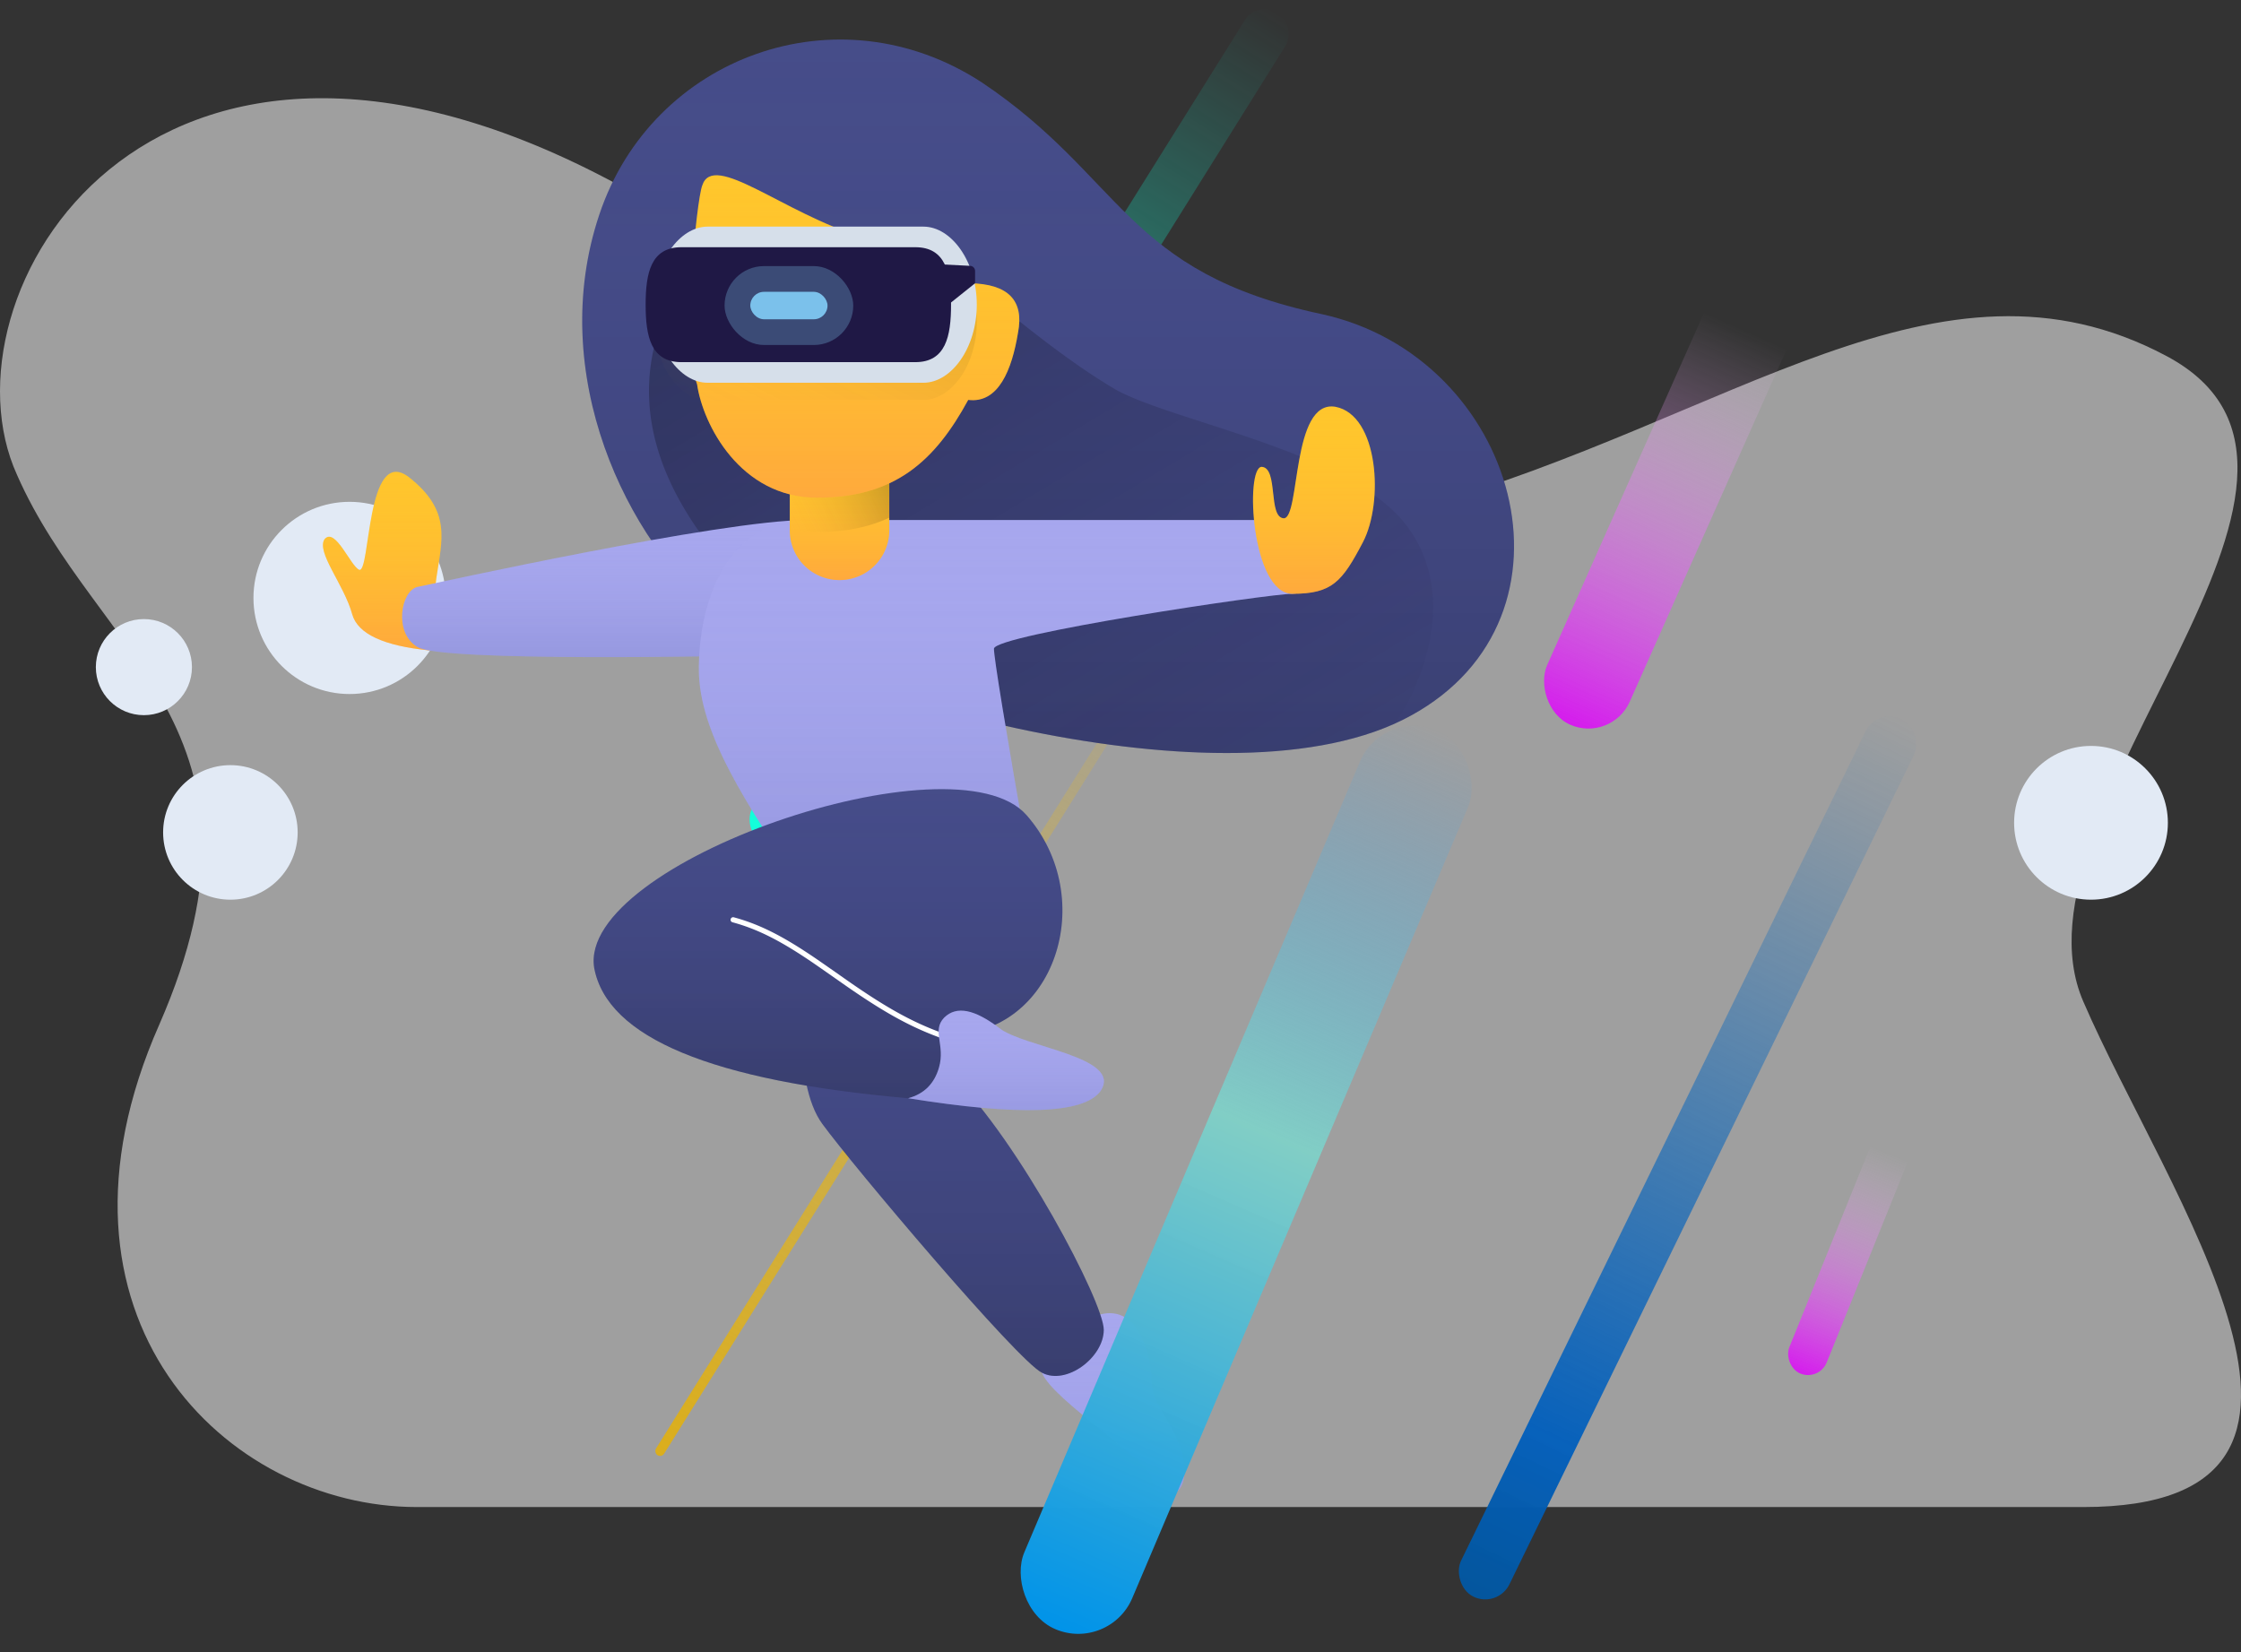 <svg xmlns="http://www.w3.org/2000/svg" xmlns:xlink="http://www.w3.org/1999/xlink" width="1165.906" height="859.548" viewBox="0 0 1165.906 859.548">
  <rect x="0" y="0" width="1165.906" height="859.548" fill="#333333" stroke="none"/>
  <defs>
    <linearGradient id="linear-gradient" x1="0.5" x2="0.5" y2="1" gradientUnits="objectBoundingBox">
      <stop offset="0" stop-color="#066abf" stop-opacity="0"/>
      <stop offset="0.818" stop-color="#025fbc" stop-opacity="0.965"/>
      <stop offset="1" stop-color="#04569d"/>
    </linearGradient>
    <linearGradient id="linear-gradient-2" x1="0.5" x2="0.5" y2="1" gradientUnits="objectBoundingBox">
      <stop offset="0" stop-color="#cc1ebf" stop-opacity="0"/>
      <stop offset="0.246" stop-color="#f5c7fb" stop-opacity="0"/>
      <stop offset="1" stop-color="#d51ded"/>
    </linearGradient>
    <linearGradient id="linear-gradient-3" x1="0.5" x2="0.5" y2="1" gradientUnits="objectBoundingBox">
      <stop offset="0" stop-color="#00ff31" stop-opacity="0"/>
      <stop offset="0.246" stop-color="#f5c7fb" stop-opacity="0"/>
      <stop offset="1" stop-color="#d51ded"/>
    </linearGradient>
    <linearGradient id="linear-gradient-4" x1="0.5" x2="0.5" y2="1" gradientUnits="objectBoundingBox">
      <stop offset="0" stop-color="#12ffdb" stop-opacity="0"/>
      <stop offset="1" stop-color="#12ffdb"/>
    </linearGradient>
    <linearGradient id="linear-gradient-5" x1="0.5" x2="0.5" y2="1" gradientUnits="objectBoundingBox">
      <stop offset="0" stop-color="#ffc400" stop-opacity="0"/>
      <stop offset="1" stop-color="#dbae1c"/>
    </linearGradient>
    <linearGradient id="linear-gradient-6" x1="0.5" x2="0.5" y2="1" gradientUnits="objectBoundingBox">
      <stop offset="0" stop-color="#403f9f" stop-opacity="0"/>
      <stop offset="1" stop-opacity="0.2"/>
    </linearGradient>
    <linearGradient id="linear-gradient-7" x2="1" y2="1" gradientUnits="objectBoundingBox">
      <stop offset="0" stop-opacity="0.302"/>
      <stop offset="1" stop-color="#1f1845" stop-opacity="0"/>
    </linearGradient>
    <linearGradient id="linear-gradient-8" x1="0.5" x2="0.5" y2="1" gradientUnits="objectBoundingBox">
      <stop offset="0" stop-color="#ffc62c" stop-opacity="0"/>
      <stop offset="1" stop-color="#ff6663" stop-opacity="0.302"/>
    </linearGradient>
    <linearGradient id="linear-gradient-9" x1="0.5" x2="0.5" y2="1" gradientUnits="objectBoundingBox">
      <stop offset="0" stop-color="#a7a7ee" stop-opacity="0"/>
      <stop offset="1" stop-color="#4c55a0" stop-opacity="0.2"/>
    </linearGradient>
    <linearGradient id="linear-gradient-14" x1="1" y1="0.5" x2="0" y2="1" gradientUnits="objectBoundingBox">
      <stop offset="0" stop-opacity="0.2"/>
      <stop offset="1" stop-color="#ffc42c" stop-opacity="0"/>
    </linearGradient>
    <linearGradient id="linear-gradient-17" x1="1" x2="0" y2="1" gradientUnits="objectBoundingBox">
      <stop offset="0" stop-opacity="0.149"/>
      <stop offset="1" stop-color="#ffc42c" stop-opacity="0"/>
    </linearGradient>
    <linearGradient id="linear-gradient-20" x1="0.5" x2="0.5" y2="1" gradientUnits="objectBoundingBox">
      <stop offset="0" stop-color="#479de6" stop-opacity="0"/>
      <stop offset="0.448" stop-color="#80d0c7" stop-opacity="0.961"/>
      <stop offset="1" stop-color="#0093e9"/>
    </linearGradient>
  </defs>
  <g id="Groupe_108" data-name="Groupe 108" transform="translate(-888 -140.903)">
    <g id="Spot_01" data-name="Spot 01" transform="translate(887.863 191.993)">
      <g id="Backgrounds" transform="translate(-3405 -3785)">
        <g id="Spot-01" transform="translate(3405 3785)">
          <path id="Details" d="M217,733c-98.941,0-201.395-98.421-134-251C149.8,329.288,50.19,289.692,9,196-33.29,103.124,76.847-83.389,316,42,554.413,167.259,576.551,258.215,739,213c161.868-45.741,270.1-141.589,388-79,117.951,62.408-86.147,236.533-43,336,42.858,99.455,160.951,263,0,263Z" fill="rgba(255,255,255,0.53)" fill-rule="evenodd"/>
          <circle id="Details-2" data-name="Details" cx="40" cy="40" r="40" transform="translate(1048 337)" fill="#e2eaf5"/>
          <circle id="Details-3" data-name="Details" cx="50" cy="50" r="50" transform="translate(132 210)" fill="#e2eaf5"/>
          <circle id="Details-4" data-name="Details" cx="35" cy="35" r="35" transform="translate(85 347)" fill="#e2eaf5"/>
          <circle id="Details-5" data-name="Details" cx="25" cy="25" r="25" transform="translate(50 271)" fill="#e2eaf5"/>
        </g>
      </g>
    </g>
    <rect id="Rectangle_21" data-name="Rectangle 21" width="28" height="508" rx="14" transform="translate(1864.692 508.898) rotate(26)" fill="url(#linear-gradient)"/>
    <rect id="Rectangle_24" data-name="Rectangle 24" width="47" height="298" rx="23.5" transform="translate(1804.588 236.129) rotate(24)" fill="url(#linear-gradient-2)"/>
    <rect id="Rectangle_26" data-name="Rectangle 26" width="21" height="164" rx="10.5" transform="translate(1876.402 699.557) rotate(22)" fill="url(#linear-gradient-3)"/>
    <rect id="Rectangle_23" data-name="Rectangle 23" width="25" height="508" rx="12.5" transform="matrix(0.848, 0.53, -0.53, 0.848, 1542.199, 140.903)" fill="url(#linear-gradient-4)"/>
    <rect id="Rectangle_25" data-name="Rectangle 25" width="5" height="508" rx="2.5" transform="matrix(0.848, 0.53, -0.53, 0.848, 1497.199, 465.903)" fill="url(#linear-gradient-5)"/>
    <g id="Girl_in_VR" data-name="Girl in VR" transform="translate(1055.088 160.513)">
      <g id="Primary" transform="translate(0.912 0.965)">
        <g id="Girl-in-VR" transform="translate(0 0)">
          <g id="Hair" transform="translate(134.901 0)">
            <g id="Groupe_17" data-name="Groupe 17" transform="translate(0)">
              <path id="Tracé_6" data-name="Tracé 6" d="M71.417,299.935C23.088,261.1-18.877,173.9,8.93,91.049,36.391,8.8,133.027-26.713,208,22.313,281.811,71.836,282.14,121,384.746,142.824c101.918,22.243,140.507,157.485,46.419,208.886C336.318,403.968,119.729,338.671,71.417,299.935Z" transform="translate(-0.033 0.035)" fill="#464d89"/>
              <path id="Tracé_7" data-name="Tracé 7" d="M71.417,299.935C23.088,261.1-18.877,173.9,8.93,91.049,36.391,8.8,133.027-26.713,208,22.313,281.811,71.836,282.14,121,384.746,142.824c101.918,22.243,140.507,157.485,46.419,208.886C336.318,403.968,119.729,338.671,71.417,299.935Z" transform="translate(-0.033 0.035)" fill="url(#linear-gradient-6)"/>
            </g>
            <path id="Combined-Shape" d="M427.339,370.96c-76.3,34.642-217.263,4.752-298.765-28A452.746,452.746,0,0,1,68.454,275.9Q17.17,207.25,55.064,142H207.711q45.345,38.58,74.092,55.346c29.315,16.3,116.41,31.359,148.184,66.951C456.574,294.485,448.815,337.613,427.339,370.96Z" transform="translate(-4.211 -15.209)" fill="url(#linear-gradient-7)"/>
          </g>
          <g id="Hand-L" transform="translate(0 224.906)">
            <path id="Tracé_8" data-name="Tracé 8" d="M55.336,344.829q-35.809-3.531-40.17-18.746C11,310.633-4.016,293.324.883,286.8c5.541-5.96,13.3,13.878,17.853,16.068,6.023,2.417,3.477-65.251,25.888-48.2,22.415,17.607,17.2,32.63,14.283,52.668Q56.293,328.232,55.336,344.829Z" transform="translate(0.088 -251.911)" fill="#ffc62c"/>
            <path id="Tracé_9" data-name="Tracé 9" d="M55.336,344.829q-35.809-3.531-40.17-18.746C11,310.633-4.016,293.324.883,286.8c5.541-5.96,13.3,13.878,17.853,16.068,6.023,2.417,3.477-65.251,25.888-48.2,22.415,17.607,17.2,32.63,14.283,52.668Q56.293,328.232,55.336,344.829Z" transform="translate(0.088 -251.911)" fill="url(#linear-gradient-8)"/>
          </g>
          <g id="Hand-L-2" data-name="Hand-L" transform="translate(41.19 249.98)">
            <path id="Tracé_10" data-name="Tracé 10" d="M256.677,280C212.1,280,62.23,313.171,54.04,314.814c-8.567,1.977-12.544,23.856,0,31.244C66.208,354,219.66,350.661,229,350.521,238.982,350.661,301.641,280,256.677,280Z" transform="translate(-46.054 -280)" fill="#a7a7ee"/>
            <path id="Tracé_11" data-name="Tracé 11" d="M256.677,280C212.1,280,62.23,313.171,54.04,314.814c-8.567,1.977-12.544,23.856,0,31.244C66.208,354,219.66,350.661,229,350.521,238.982,350.661,301.641,280,256.677,280Z" transform="translate(-46.054 -280)" fill="url(#linear-gradient-9)"/>
          </g>
          <g id="Leg-L" transform="translate(372.555 662.642)">
            <path id="Tracé_12" data-name="Tracé 12" d="M418.813,773.273c5.554,14.416,56.744,45.925,57.131,55.346-.387,8.616,16.961,14.347,16.961-4.463,0-19.539-17.348-32.622-16.961-46.419-.387-14.48-7.03-39.829-26.78-34.814C428.485,746.545,412.02,758.151,418.813,773.273Z" transform="translate(-417.26 -742.276)" fill="#a7a7ee"/>
            <path id="Tracé_13" data-name="Tracé 13" d="M418.813,773.273c5.554,14.416,56.744,45.925,57.131,55.346-.387,8.616,16.961,14.347,16.961-4.463,0-19.539-17.348-32.622-16.961-46.419-.387-14.48-7.03-39.829-26.78-34.814C428.485,746.545,412.02,758.151,418.813,773.273Z" transform="translate(-417.26 -742.276)" fill="url(#linear-gradient-9)"/>
          </g>
          <g id="Body" transform="translate(195.574 249.98)">
            <path id="Tracé_14" data-name="Tracé 14" d="M275.238,280H527.865c24.585,0,17.945,37.939,0,38.385-11.841-.08-155.325,21.346-155.325,28.566q0,7.22,17.853,108.906L275.238,474.6C243.773,428.324,219,390.637,219,357.663S232.018,280,275.238,280Z" transform="translate(-219 -280)" fill="#a7a7ee"/>
            <path id="Tracé_15" data-name="Tracé 15" d="M275.238,280H527.865c24.585,0,17.945,37.939,0,38.385-11.841-.08-155.325,21.346-155.325,28.566q0,7.22,17.853,108.906L275.238,474.6C243.773,428.324,219,390.637,219,357.663S232.018,280,275.238,280Z" transform="translate(-219 -280)" fill="url(#linear-gradient-9)"/>
          </g>
          <g id="Leg-R" transform="translate(249.138 447.145)">
            <path id="Tracé_16" data-name="Tracé 16" d="M289.712,508.127c-12.686,33.382-15.788,88.386,0,109.8,15.662,21.534,101.46,123.153,114.262,129.438,12.8,6.705,32.136-8.094,32.136-22.317,0-14.515-44.23-98.252-78.555-132.116C323.218,560.185,302.272,475.769,289.712,508.127Z" transform="translate(-279.003 -500.87)" fill="#464d89"/>
            <path id="Tracé_17" data-name="Tracé 17" d="M289.712,508.127c-12.686,33.382-15.788,88.386,0,109.8,15.662,21.534,101.46,123.153,114.262,129.438,12.8,6.705,32.136-8.094,32.136-22.317,0-14.515-44.23-98.252-78.555-132.116C323.218,560.185,302.272,475.769,289.712,508.127Z" transform="translate(-279.003 -500.87)" fill="url(#linear-gradient-6)"/>
          </g>
          <g id="Neck" transform="translate(242.886 203.561)">
            <g id="Groupe_18" data-name="Groupe 18" transform="translate(0 0)">
              <path id="Tracé_18" data-name="Tracé 18" d="M25.888,0h0A25.888,25.888,0,0,1,51.775,25.888V51.775A25.888,25.888,0,0,1,25.888,77.663h0A25.888,25.888,0,0,1,0,51.775V25.888A25.888,25.888,0,0,1,25.888,0Z" transform="translate(0 0)" fill="#ffc62c"/>
              <path id="Tracé_19" data-name="Tracé 19" d="M25.888,0h0A25.888,25.888,0,0,1,51.775,25.888V51.775A25.888,25.888,0,0,1,25.888,77.663h0A25.888,25.888,0,0,1,0,51.775V25.888A25.888,25.888,0,0,1,25.888,0Z" transform="translate(0 0)" fill="url(#linear-gradient-8)"/>
            </g>
            <path id="Sh" d="M51.775,45.2c-10.369,4.863-22.6,7.472-37.492,7.472A58.259,58.259,0,0,1,0,50.936V25.888a25.888,25.888,0,0,1,51.775,0Z" transform="translate(0 0)" fill-rule="evenodd" fill="url(#linear-gradient-14)"/>
          </g>
          <g id="Hand-R" transform="translate(140.834 390.007)">
            <path id="Tracé_20" data-name="Tracé 20" d="M157.965,529.823q10.059,54.459,163.359,67.843,10.421-1.249,15.175-12.5c5.574-11.649,5.668-20.259,5.356-20.531,56.055.273,78.98-71.02,41.063-114.262C345.49,407.651,149.161,475.065,157.965,529.823Z" transform="translate(-157.678 -436.862)" fill="#464d89"/>
            <path id="Tracé_21" data-name="Tracé 21" d="M157.965,529.823q10.059,54.459,163.359,67.843,10.421-1.249,15.175-12.5c5.574-11.649,5.668-20.259,5.356-20.531,56.055.273,78.98-71.02,41.063-114.262C345.49,407.651,149.161,475.065,157.965,529.823Z" transform="translate(-157.678 -436.862)" fill="url(#linear-gradient-6)"/>
          </g>
          <g id="Face" transform="translate(191.219 70.603)">
            <path id="Tracé_22" data-name="Tracé 22" d="M359.519,135.245q29.965.528,24.995,25.888c-3.157,19.03-10.089,36.771-25.888,34.814-17.15,31.526-38,50.882-78.555,50.882-40.121,0-59.48-38.19-62.487-58.916-7.827-21.019-.36-95.972,2.678-103.55,5.767-18.012,42.542,14.628,83.019,26.78Q342.733,124.356,359.519,135.245Z" transform="translate(-214.121 -79.057)" fill="#ffc62c"/>
            <path id="Tracé_23" data-name="Tracé 23" d="M359.519,135.245q29.965.528,24.995,25.888c-3.157,19.03-10.089,36.771-25.888,34.814-17.15,31.526-38,50.882-78.555,50.882-40.121,0-59.48-38.19-62.487-58.916-7.827-21.019-.36-95.972,2.678-103.55,5.767-18.012,42.542,14.628,83.019,26.78Q342.733,124.356,359.519,135.245Z" transform="translate(-214.121 -79.057)" fill="url(#linear-gradient-8)"/>
          </g>
          <path id="Sh-2" data-name="Sh" d="M220.784,119H333.038c14.6,0,27.784,18.185,27.784,40.617s-13.182,40.617-27.784,40.617H220.784c-14.6,0-27.784-18.185-27.784-40.617S206.182,119,220.784,119Z" transform="translate(-20.635 -12.74)" fill-rule="evenodd" fill="url(#linear-gradient-17)"/>
          <g id="Glasses" transform="translate(167.901 97.333)">
            <path id="Detail" d="M32.784,0H145.038c14.6,0,27.784,18.185,27.784,40.617s-13.182,40.617-27.784,40.617H32.784C18.182,81.233,5,63.049,5,40.617S18.182,0,32.784,0Z" transform="translate(-0.537)" fill="#d6dfea" fill-rule="evenodd"/>
            <path id="Detail-2" data-name="Detail" d="M18.6,12H140.291c15.829,0,18.6,13.389,18.6,29.9s-2.776,29.9-18.6,29.9H18.6C2.776,71.809,0,58.42,0,41.9S2.776,12,18.6,12Z" transform="translate(0 -1.288)" fill="#1f1845" fill-rule="evenodd"/>
            <path id="Detail-3" data-name="Detail" d="M172,22l15.309.765a2.678,2.678,0,0,1,2.544,2.675v6.379L172,46.1Z" transform="translate(-18.46 -2.361)" fill="#1f1845" fill-rule="evenodd"/>
            <rect id="Detail-4" data-name="Detail" width="66.951" height="41.063" rx="20.532" transform="translate(41.063 20.532)" fill="#7bc1eb" opacity="0.3"/>
            <rect id="Detail-5" data-name="Detail" width="40.17" height="14.283" rx="7.141" transform="translate(54.453 33.922)" fill="#7bc1eb"/>
          </g>
          <path id="Line" d="M238.489,514.131a1.339,1.339,0,1,1,.7-2.585c13.969,3.784,26.224,10.236,42.815,21.548,3.7,2.521,16.639,11.611,16.932,11.815,20.47,14.231,34.86,22.3,52.8,28.254a1.339,1.339,0,1,1-.843,2.542c-18.235-6.048-32.824-14.232-53.486-28.6-.307-.213-13.233-9.293-16.912-11.8C264.13,524.149,252.111,517.821,238.489,514.131Z" transform="translate(-25.411 -54.866)" fill="#fff"/>
          <g id="Hend-R" transform="translate(483.896 190.886)">
            <path id="Tracé_24" data-name="Tracé 24" d="M562.53,311.28c-21.4,0-24.808-65.614-16.068-66.058,8.922.443,3.134,26.477,11.6,26.78,8.56-.3,3.83-61.924,26.78-58.024,22.545,4.291,25.223,49.791,14.283,70.521C588.345,305.034,583.143,311.28,562.53,311.28Z" transform="translate(-541.987 -213.801)" fill="#ffc62c"/>
            <path id="Tracé_25" data-name="Tracé 25" d="M562.53,311.28c-21.4,0-24.808-65.614-16.068-66.058,8.922.443,3.134,26.477,11.6,26.78,8.56-.3,3.83-61.924,26.78-58.024,22.545,4.291,25.223,49.791,14.283,70.521C588.345,305.034,583.143,311.28,562.53,311.28Z" transform="translate(-541.987 -213.801)" fill="url(#linear-gradient-8)"/>
          </g>
          <g id="Leg-R-2" data-name="Leg-R" transform="translate(304.48 505.227)">
            <path id="Tracé_26" data-name="Tracé 26" d="M341,611.519q86.814,13.985,99.979-3.571c12.452-18.028-40.2-22.816-52.668-33.029-12.571-9.519-22.039-11.756-28.566-5.356-6.581,6.808.651,14.221-2.678,25.888Q353.461,608.178,341,611.519Z" transform="translate(-341 -565.935)" fill="#a7a7ee"/>
            <path id="Tracé_27" data-name="Tracé 27" d="M341,611.519q86.814,13.985,99.979-3.571c12.452-18.028-40.2-22.816-52.668-33.029-12.571-9.519-22.039-11.756-28.566-5.356-6.581,6.808.651,14.221-2.678,25.888Q353.461,608.178,341,611.519Z" transform="translate(-341 -565.935)" fill="url(#linear-gradient-9)"/>
          </g>
        </g>
      </g>
    </g>
    <rect id="Rectangle_22" data-name="Rectangle 22" width="61" height="508" rx="30.5" transform="translate(1607.492 509) rotate(23)" fill="url(#linear-gradient-20)"/>
  </g>
</svg>
